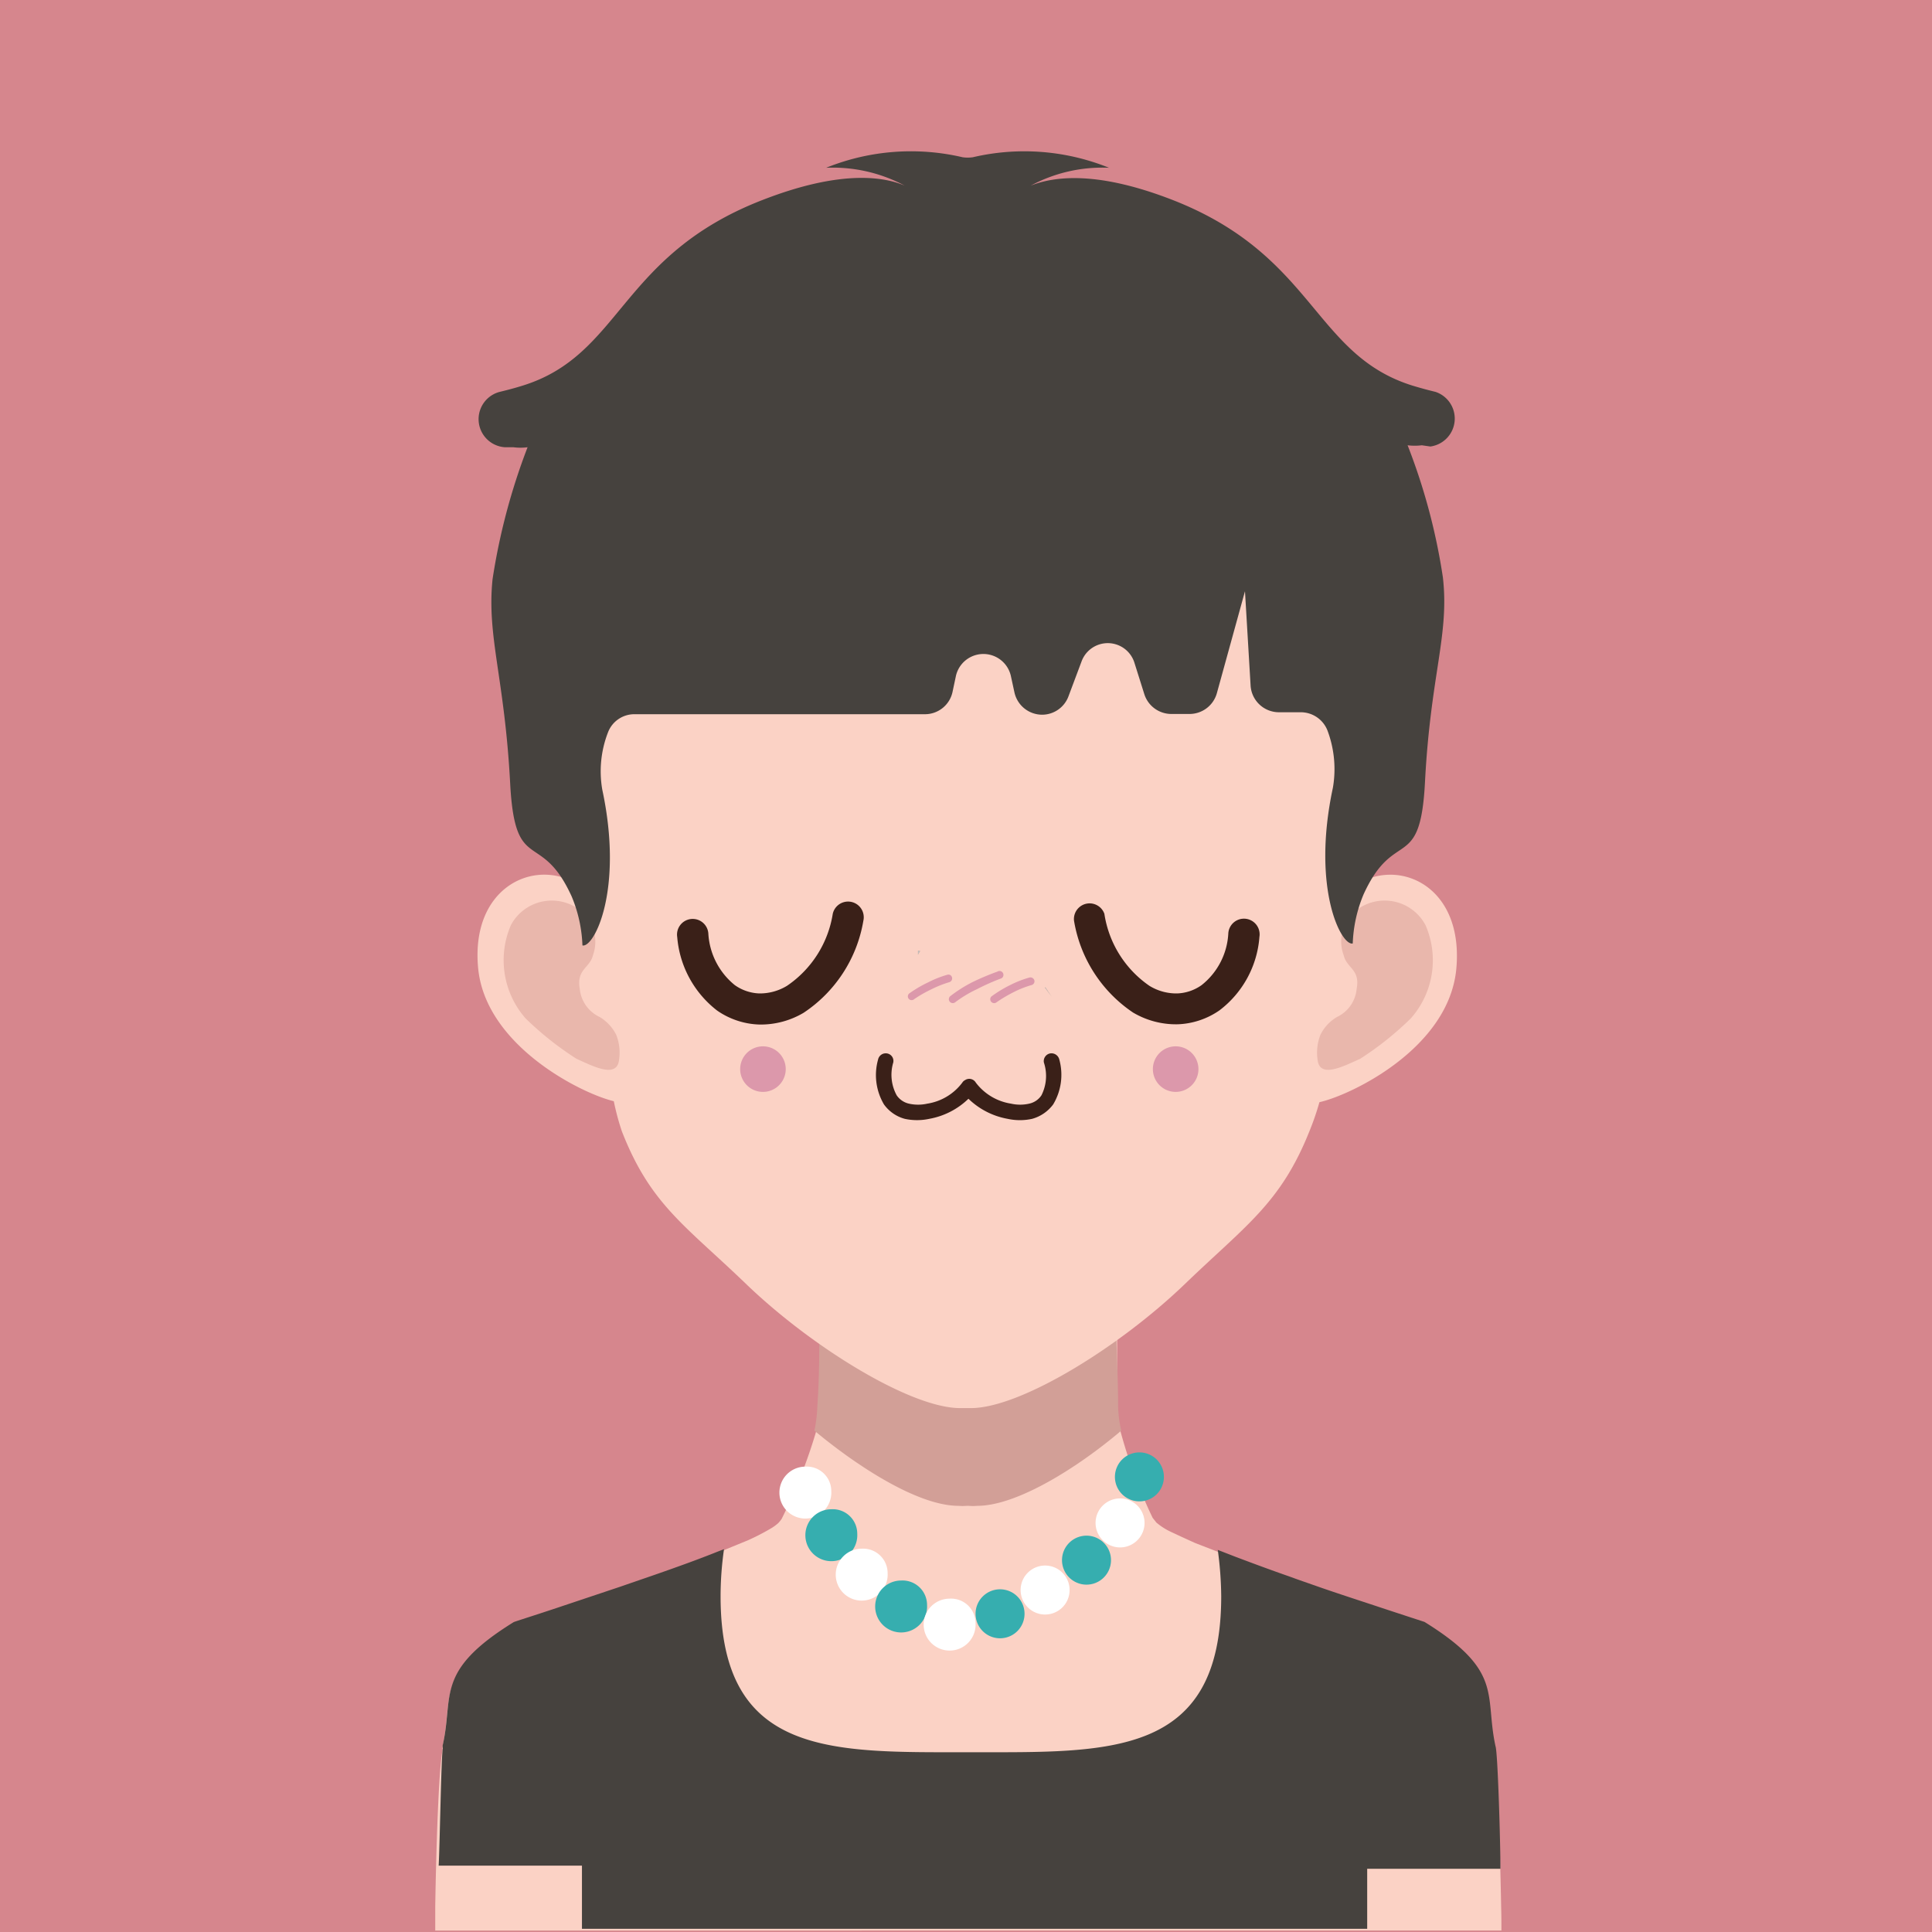 <svg xmlns="http://www.w3.org/2000/svg" viewBox="0 0 78.88 78.88"><title>marketingSales14HarperMatsumotoSVG</title><g id="Layer_2" data-name="Layer 2"><g id="Layer_2-2" data-name="Layer 2"><rect width="78.88" height="78.88" style="fill:#d6868d"/><path d="M61.29,77.89s-.1-6-.34-6.54c-.46-2.1.36-3.06-2.88-5.08,0,0-.74-.24-1.8-.59h0l-2.39-.8-1-.35c-.86-.31-1.72-.62-2.51-.92L48.8,63c-.38-.17-.7-.32-1-.46a2.62,2.62,0,0,1-.59-.38l-.07-.09-.08-.1a20.49,20.49,0,0,1-1.32-3.56h0a5.71,5.71,0,0,1-.13-1c0-.48,0-1,0-1.41s0-.86,0-1.2v-.28c0-.24,0-.44,0-.59a2,2,0,0,1,0-.24l.87-.75c.63-.57,1.54-1.4,2.33-2.18a9.18,9.18,0,0,0,1.75-2.09,1,1,0,0,0,0-.15l-.06,0c-.4.06-2.55.43-4.86.79-1.37.22-2.81.43-4,.58l-1.25.14h0c-.34,0-.62.05-.84.05s-.56,0-.95-.05h0l-1.31-.17c-1.08-.13-2.36-.32-3.61-.51l-3.16-.51c-.21,0-.4-.06-.57-.1l-1.39-.24a1.54,1.54,0,0,0,.4.74,0,0,0,0,0,0,0,11.3,11.3,0,0,0,.74.86c.29.3.6.62.92.93,1,1,2.06,1.91,2.59,2.36l.31.27s0,.09,0,.24,0,.35,0,.59v.28c0,.1,0,.2,0,.3,0,.65,0,1.46-.06,2.31a5.69,5.69,0,0,1-.12,1A21.73,21.73,0,0,1,31.92,62a.86.86,0,0,1-.07.1l-.08.09a2.11,2.11,0,0,1-.24.18,9.31,9.31,0,0,1-1,.52l-1.27.52c-1.11.44-2.44.91-3.7,1.34-.09,0-.18.06-.27.09l-2.55.86h0c-1.05.35-1.76.57-1.78.59-3.22,2-2.44,3-2.89,5h0v0a.61.61,0,0,0,0,.15h0c-.22,1.09-.3,6.38-.3,6.38,0,.32,0,.65,0,1H61.3C61.3,78.54,61.3,78.21,61.29,77.89Z" style="fill:#fbd2c5"/><path d="M45.78,58.41a4.81,4.81,0,0,1-.13-1c0-1.12-.06-2.19-.07-2.89a14.16,14.16,0,0,1-5.68,1.32,2.48,2.48,0,0,1-.39,0,2.36,2.36,0,0,1-.38,0,14.09,14.09,0,0,1-5.68-1.32c0,.7,0,1.77-.08,2.89a5.58,5.58,0,0,1-.12,1c1.81,1.51,4.26,3.07,5.88,3.07a1.87,1.87,0,0,0,.34,0h.08a1.9,1.9,0,0,0,.35,0C41.52,61.48,44,59.92,45.78,58.41Z" style="fill:#d29f97"/><path d="M55.59,36c.31-1.73.55-3,.63-3.31s.06-.25.1-.38.06-.28.09-.42.09-.43.14-.64l.06-.3c0-.23.08-.47.12-.71s0-.21,0-.31,0-.42.07-.64,0-.32,0-.47,0-.28,0-.41a15,15,0,0,0-2.67-9.59c-2.59-3.62-5.56-7.46-12-8H36.79c-6.46.53-9.43,4.37-12,8a14.83,14.83,0,0,0-2.67,9.59c0,.13,0,.27,0,.41a3.56,3.56,0,0,1,.05.47c0,.22,0,.43.08.64l0,.31c0,.24.09.48.13.71s0,.2,0,.3.09.43.15.64.06.27.09.42.06.25.1.38.31,1.57.62,3.28c-1.72-.84-4.11.37-3.82,3.54s4.2,5.13,5.54,5.45a10.24,10.24,0,0,0,.33,1.23c1.17,3,2.59,3.84,5.09,6.25,2.72,2.61,6.74,5.06,8.73,5.05h.43c2,0,6-2.44,8.72-5.05,2.5-2.41,3.92-3.3,5.1-6.25A11.1,11.1,0,0,0,53.87,45c1.3-.29,5.3-2.21,5.59-5.46S57.31,35.11,55.59,36Z" style="fill:#fbd2c5"/><path d="M58.2,37.77a1.89,1.89,0,0,0-2.87-.57,1.62,1.62,0,0,0-.47,1.8c.12.53.68.57.53,1.37a1.41,1.41,0,0,1-.8,1.15,1.73,1.73,0,0,0-.68.73,2,2,0,0,0-.1,1.11c.15.65,1.09.15,1.72-.13a12.81,12.81,0,0,0,2.07-1.65,3.58,3.58,0,0,0,.6-3.81" style="fill:#e9b7ac"/><path d="M20.86,37.77a1.89,1.89,0,0,1,2.87-.57,1.64,1.64,0,0,1,.48,1.8c-.13.53-.68.57-.54,1.37a1.42,1.42,0,0,0,.81,1.15,1.79,1.79,0,0,1,.68.73,2,2,0,0,1,.1,1.11c-.15.65-1.09.15-1.72-.13a12.88,12.88,0,0,1-2.08-1.65,3.6,3.6,0,0,1-.6-3.81" style="fill:#e9b7ac"/><path d="M25.65,30.27h0v0Z" style="fill:#46423e"/><path d="M58.4,18.23A1.15,1.15,0,0,0,58.61,16c-.29-.07-.59-.15-.92-.25-4.06-1.25-4-5.31-9.8-7.58-3-1.17-4.78-1-5.81-.59a6.18,6.18,0,0,1,3.2-.73,9.23,9.23,0,0,0-5.56-.43,1.48,1.48,0,0,1-.42,0,9.25,9.25,0,0,0-5.57.43,6.23,6.23,0,0,1,3.21.73c-1-.43-2.82-.58-5.82.59-5.84,2.27-5.73,6.33-9.8,7.58-.32.1-.63.18-.92.25a1.15,1.15,0,0,0,.21,2.26l.35,0a2.22,2.22,0,0,0,.58,0,25.83,25.83,0,0,0-1.43,5.39c-.24,2.35.49,4,.72,8.35.2,3.76,1.25,1.83,2.51,4.6a5.7,5.7,0,0,1,.44,2c.47.11,1.69-2.25.81-6.36a4.39,4.39,0,0,1,.23-2.33,1.15,1.15,0,0,1,1.08-.75H37.77a1.15,1.15,0,0,0,1.12-.91l.14-.66a1.15,1.15,0,0,1,2.24,0l.15.69a1.16,1.16,0,0,0,1.12.9h0a1.15,1.15,0,0,0,1.08-.74L44.16,27a1.14,1.14,0,0,1,2.16.07l.4,1.27a1.16,1.16,0,0,0,1.1.81h.75a1.16,1.16,0,0,0,1.11-.84l1.15-4.17L51.06,28a1.16,1.16,0,0,0,1.15,1.08h.9a1.17,1.17,0,0,1,1.09.75,4.48,4.48,0,0,1,.22,2.33c-.88,4.11.34,6.47.81,6.36a5.7,5.7,0,0,1,.44-2c1.26-2.77,2.32-.84,2.51-4.6.23-4.39,1-6,.73-8.35a24.94,24.94,0,0,0-1.44-5.39,2.32,2.32,0,0,0,.58,0Z" style="fill:#46423e"/><path d="M37.48,38.81c0,.06,0,.12,0,.17a1.19,1.19,0,0,1,.09-.15Z" style="fill:#0e151a;opacity:0.4"/><path d="M37.48,38.81c0,.06,0,.12,0,.17a1.19,1.19,0,0,1,.09-.15Z" style="fill:#e8e9e7;opacity:0.55"/><path d="M42.66,40.32c.09.13.19.25.28.37-.09-.13-.18-.25-.26-.38Z" style="fill:#0e151a;opacity:0.4"/><path d="M42.66,40.32c.09.13.19.25.28.37-.09-.13-.18-.25-.26-.38Z" style="fill:#e8e9e7;opacity:0.55"/><path d="M61.26,76.3c0-1.08-.11-4.76-.2-5-.46-2.1.36-3.06-2.9-5.08,0,0-.74-.24-1.8-.59h0c-.69-.23-1.53-.5-2.4-.8l-1-.35-.33-.12c-.75-.26-1.5-.54-2.19-.8l-.72-.28a14.75,14.75,0,0,1,.14,1.89c0,6.59-4.58,6.37-10.22,6.37s-10.22.22-10.22-6.37a13.56,13.56,0,0,1,.14-1.92l-.26.1c-.77.31-1.66.63-2.55.94l-1.16.4-.26.09-2.57.86h0c-1.05.35-1.76.57-1.79.59-3.23,2-2.44,3-2.89,5h0v0a.3.3,0,0,0,0,.15h0c-.07.34-.12,3.9-.17,4.79h5.85v2.58H55.82V76.3Z" style="fill:#46423e"/><path d="M33.94,60.88a1.06,1.06,0,1,1-1.06-1A1,1,0,0,1,33.94,60.88Z" style="fill:#fff"/><path d="M35,62.62a1.06,1.06,0,1,1-1.06-1A1,1,0,0,1,35,62.62Z" style="fill:#36aeaf"/><path d="M36.24,64.23a1.06,1.06,0,1,1-1.06-1A1,1,0,0,1,36.24,64.23Z" style="fill:#fff"/><path d="M37.85,65.53a1.06,1.06,0,1,1-1.06-1A1,1,0,0,1,37.85,65.53Z" style="fill:#36aeaf"/><path d="M39.83,66.27a1.06,1.06,0,1,1-1.06-1A1,1,0,0,1,39.83,66.27Z" style="fill:#fff"/><path d="M40.89,64.89a1,1,0,1,1-1.06,1A1,1,0,0,1,40.89,64.89Z" style="fill:#36aeaf"/><path d="M42.73,63.92a1,1,0,1,1-1.06,1A1,1,0,0,1,42.73,63.92Z" style="fill:#fff"/><path d="M44.42,62.7a1,1,0,1,1-1.06,1A1,1,0,0,1,44.42,62.7Z" style="fill:#36aeaf"/><path d="M45.79,61.18a1,1,0,1,1-1.06,1A1,1,0,0,1,45.79,61.18Z" style="fill:#fff"/><path d="M46.58,59.3a1,1,0,1,1-1.06,1A1,1,0,0,1,46.58,59.3Z" style="fill:#36aeaf"/><path d="M39,40.92a.16.16,0,1,1-.2-.25,5.65,5.65,0,0,1,.92-.58,10.5,10.5,0,0,1,1-.42.16.16,0,1,1,.12.29,8.92,8.92,0,0,0-.94.42A5,5,0,0,0,39,40.92Z" style="fill:#dc98ab;fill-rule:evenodd"/><path d="M40.66,40.94a.16.16,0,0,1-.19-.25,4.89,4.89,0,0,1,.77-.47,4.31,4.31,0,0,1,.79-.31.17.17,0,0,1,.2.11.16.16,0,0,1-.12.2,4,4,0,0,0-.73.29A5.7,5.7,0,0,0,40.66,40.94Z" style="fill:#dc98ab;fill-rule:evenodd"/><path d="M37.33,40.79a.16.16,0,0,1-.22,0,.16.16,0,0,1,0-.22,5,5,0,0,1,.78-.46,4.22,4.22,0,0,1,.78-.31.15.15,0,0,1,.2.11.16.16,0,0,1-.11.19,4.43,4.43,0,0,0-.73.29A5.2,5.2,0,0,0,37.33,40.79Z" style="fill:#dc98ab;fill-rule:evenodd"/><path d="M42.62,43.38a.32.32,0,0,1,.25-.37.33.33,0,0,1,.38.25A2.35,2.35,0,0,1,43,45.09a1.6,1.6,0,0,1-.86.59,2.33,2.33,0,0,1-1,0,3.07,3.07,0,0,1-1.6-.82,3.07,3.07,0,0,1-1.6.82,2.37,2.37,0,0,1-1,0,1.54,1.54,0,0,1-.85-.59,2.35,2.35,0,0,1-.24-1.83.32.32,0,0,1,.37-.25.31.31,0,0,1,.25.37,1.75,1.75,0,0,0,.14,1.34.83.83,0,0,0,.5.34,1.7,1.7,0,0,0,.75,0,2.21,2.21,0,0,0,1.43-.86.27.27,0,0,1,.11-.1.31.31,0,0,1,.44.1,2.23,2.23,0,0,0,1.44.86,1.66,1.66,0,0,0,.74,0,.8.8,0,0,0,.5-.34A1.75,1.75,0,0,0,42.62,43.38Z" style="fill:#3a2018;fill-rule:evenodd"/><path d="M34,37.31a.64.64,0,0,1,1.25.28,5.63,5.63,0,0,1-2.44,3.76h0a3.43,3.43,0,0,1-1.8.48,3.19,3.19,0,0,1-1.73-.57,4.22,4.22,0,0,1-1.63-3,.64.64,0,1,1,1.27-.15A2.92,2.92,0,0,0,30,40.22a1.84,1.84,0,0,0,1,.34,2.13,2.13,0,0,0,1.13-.31h0A4.38,4.38,0,0,0,34,37.31Z" style="fill:#3a2018;fill-rule:evenodd"/><path d="M43.85,37.59a.64.64,0,0,1,1.24-.28,4.36,4.36,0,0,0,1.84,2.94h0a2.1,2.1,0,0,0,1.13.31,1.83,1.83,0,0,0,1-.34,2.88,2.88,0,0,0,1.09-2.12.64.64,0,1,1,1.27.15,4.15,4.15,0,0,1-1.63,3,3.18,3.18,0,0,1-1.72.57,3.44,3.44,0,0,1-1.81-.48h0A5.62,5.62,0,0,1,43.85,37.59Z" style="fill:#3a2018;fill-rule:evenodd"/><path d="M31.15,44.58a.93.93,0,1,0-.93-.93A.93.93,0,0,0,31.15,44.58Z" style="fill:#dc98ab;fill-rule:evenodd"/><path d="M48,44.58a.93.93,0,1,0-.93-.93A.93.93,0,0,0,48,44.58Z" style="fill:#dc98ab;fill-rule:evenodd"/></g></g></svg>